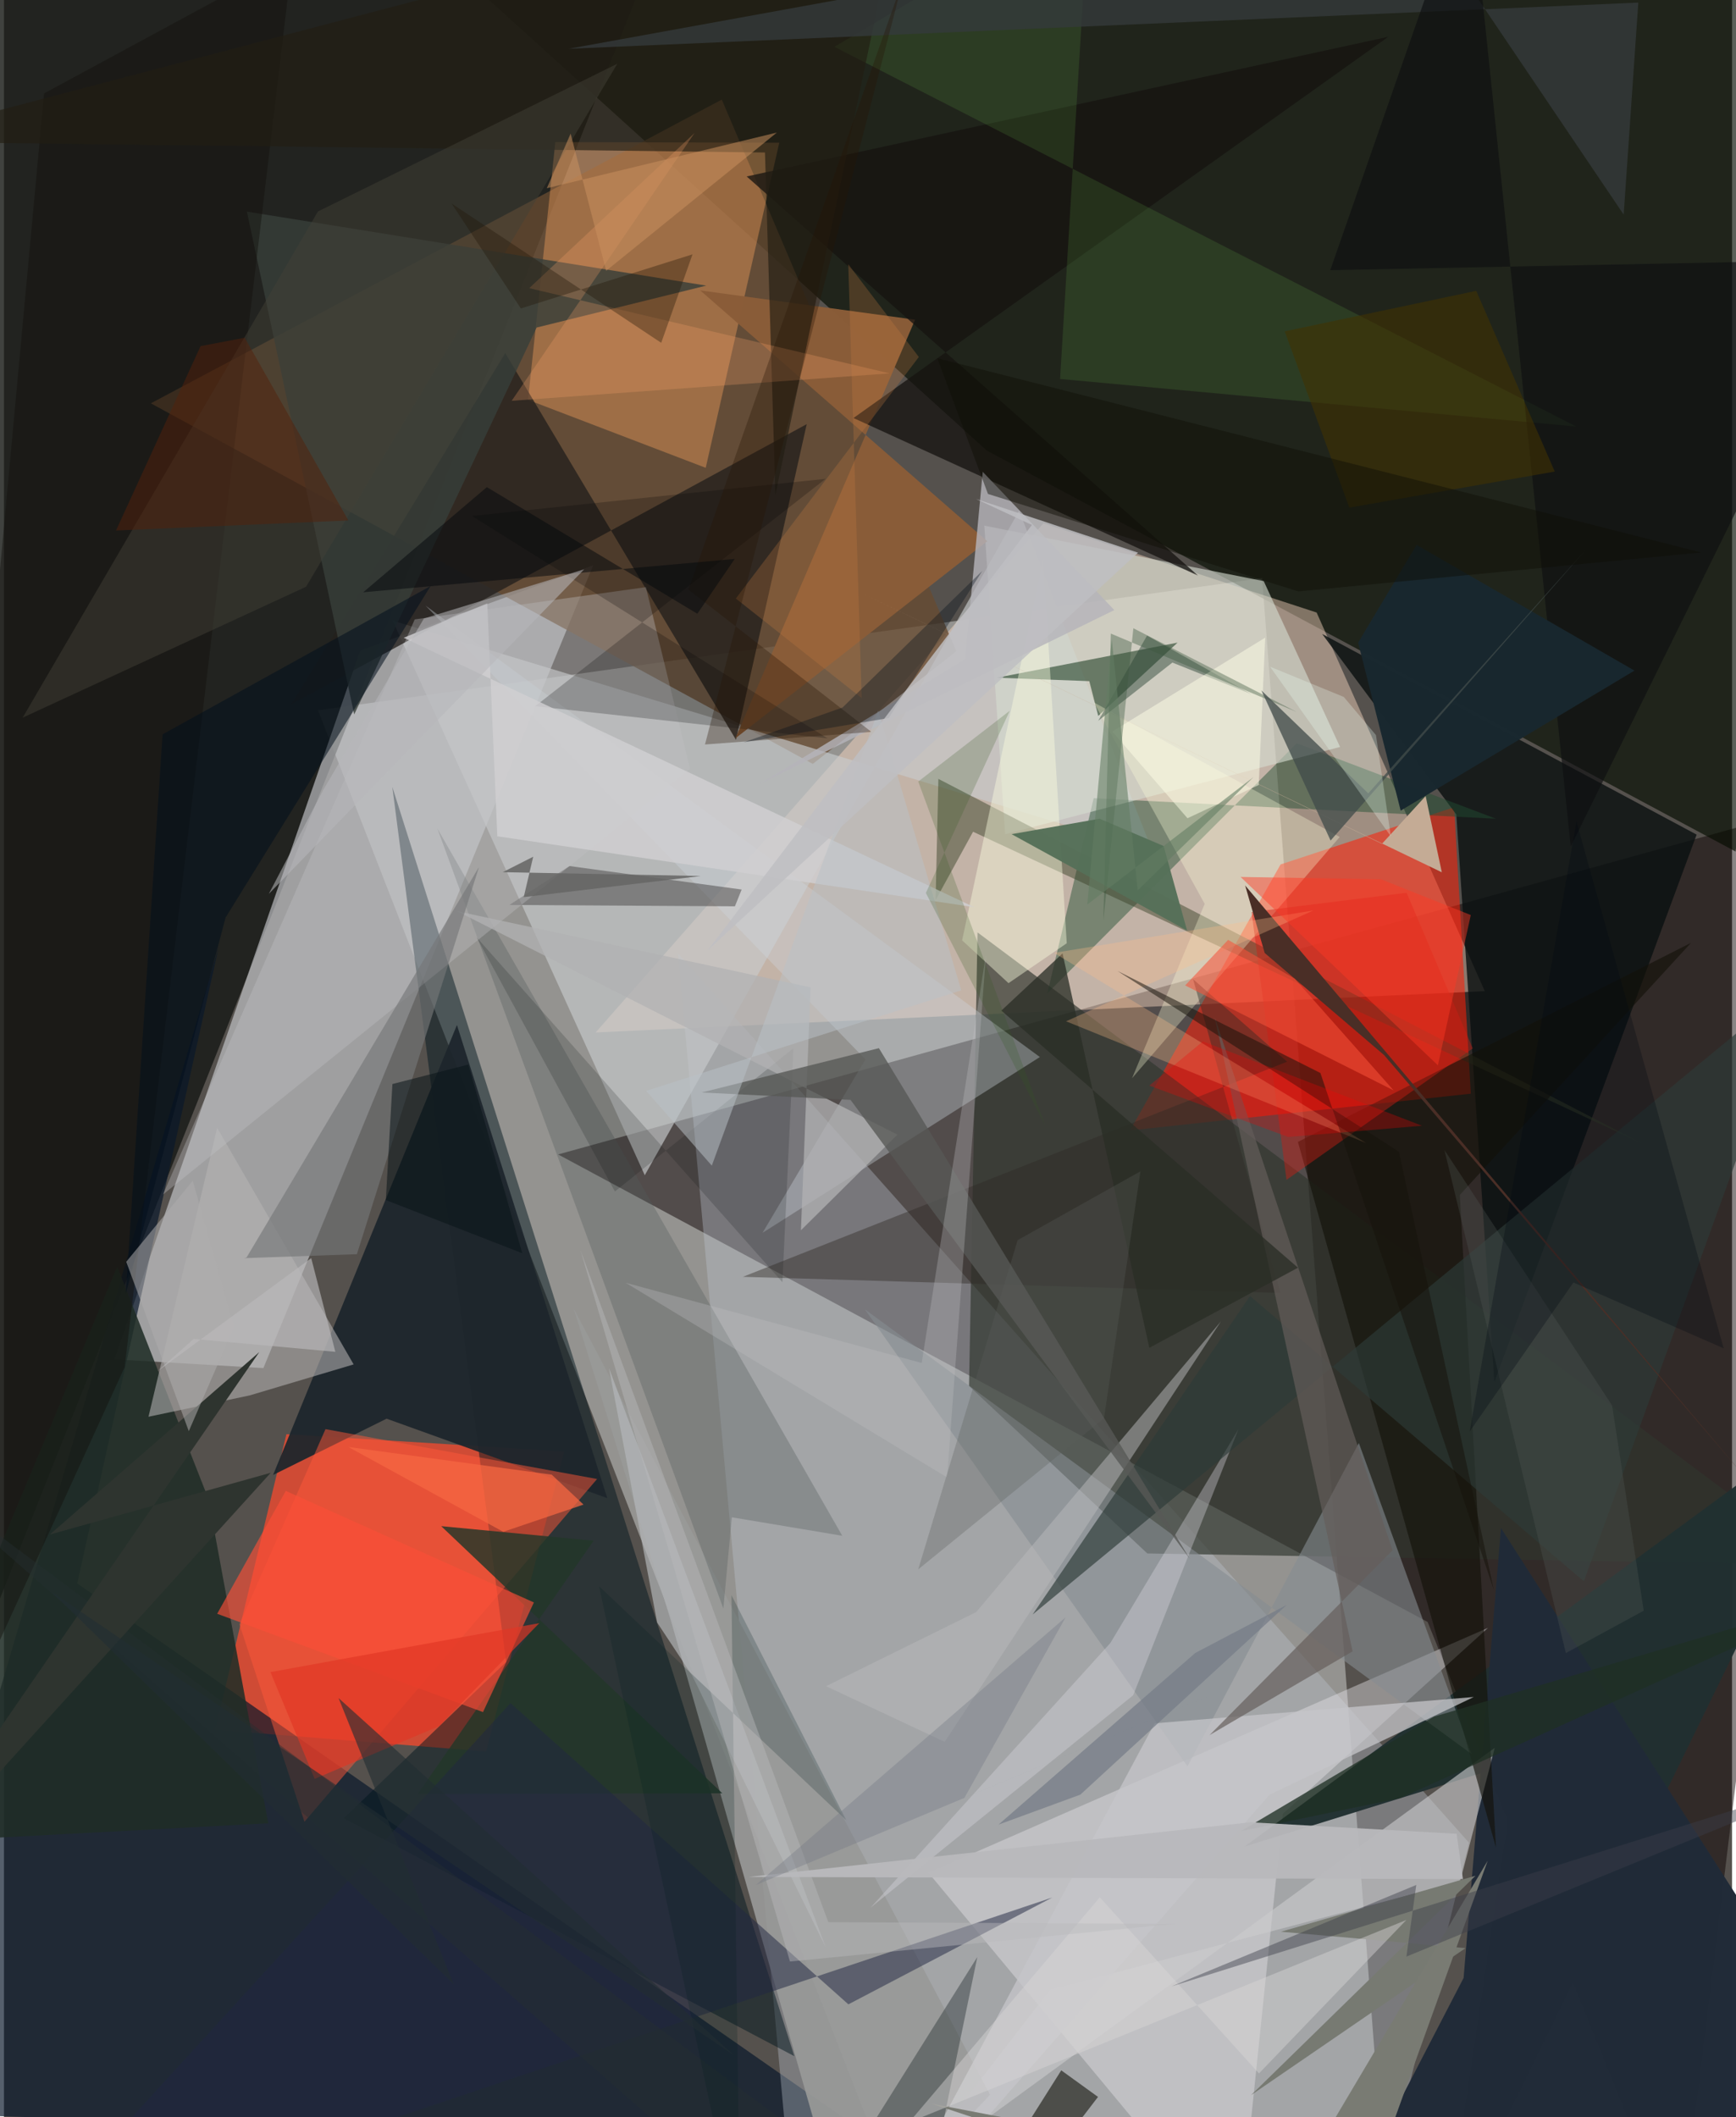 <svg xmlns="http://www.w3.org/2000/svg" width="228" height="278" viewBox="0 0 836 1024"><path fill="#55514d" d="M0 0h836v1024H0z"/><path fill="#adadaa" fill-opacity=".725" d="M670.154 1086l-61.486-806.393-456.715 63.941 268.131 688.08z"/><path fill="#0c0200" fill-opacity=".482" d="M810.337 1086l86.188-701.871L268.089 558.36 688.736 784.5z"/><path fill="#050d00" fill-opacity=".655" d="M475.457 217.914l362.247 193.944L898-62H166.19z"/><path fill="#181a16" fill-opacity=".824" d="M-62 924.326V-16.638l376.959-7.387z"/><path fill="#c8c9cd" fill-opacity=".647" d="M125.511 661.696l-72.047-4.242 118.883-342.776 112.707-41.28z"/><path fill="#e84a30" fill-opacity=".831" d="M102.157 836.634l34.488-142.974 134.42 8.356-37.817 145.129z"/><path fill="#ffdec7" fill-opacity=".435" d="M286.248 499.36L502.86 253.088l132.175 43.173 81.34 183.121z"/><path fill="#0a182a" fill-opacity=".69" d="M425.395 1037.721L-62 1021.538l165.893-563.604-68.437 307.91z"/><path fill="#bfc8d1" fill-opacity=".353" d="M708.706 891.21L326.12 461.15l51.741 567.867 297.737-3.136z"/><path fill="#ff1e06" fill-opacity=".549" d="M617.594 418.1l-72.81 128.647 164.85-17.766-8.08-138.557z"/><path fill="#674b31" fill-opacity=".776" d="M347.27 48.165l113.44 266.802-69.416 54.507L71.045 195.073z"/><path fill="#00161e" fill-opacity=".486" d="M187.868 380.552l194.485 613.952L164.381 879.43l78.555-75.612z"/><path fill="#2f362e" fill-opacity=".663" d="M470.987 450.974l-4.111 219.381 86.25 80.998 327.521 5.559z"/><path fill="#0b1112" fill-opacity=".827" d="M721.01 668.367l-18.4-274.421-64.881-87.3 181.14 97.035z"/><path fill="#c7cacb" fill-opacity=".659" d="M188.044 300.173l367.611 111.654-64.558-164.792L310.01 568.417z"/><path fill="#f8a15f" fill-opacity=".396" d="M339.494 226.27l35.574-157.237-108.335-.3-13.195 124.674z"/><path fill="#24211c" fill-opacity=".784" d="M354.136 357.825L242.52 170.798l-103.345 169.71L388.361 205.14z"/><path fill="#214f33" fill-opacity=".463" d="M721.799 396l-96.366-36.511-120.686 120.949 22.433-94.378z"/><path fill="#e9e7ec" fill-opacity=".412" d="M597.009 1086l-149.75-180.197L717.955 787.33l-99.283 89.965z"/><path fill="#1d262c" fill-opacity=".937" d="M219.138 495.749l-88.934 217.63 54.908-27.211 106.773 38.436z"/><path fill="#213031" fill-opacity=".965" d="M898 674.46L600.099 893.145l131.73-40.905L696.816 1086z"/><path fill="#d5dbd0" fill-opacity=".616" d="M474.27 254.238l10.063 149.256L646.37 361.28l-36.932-80.207z"/><path fill="#202d26" fill-opacity=".871" d="M127.848 881.853L-62 891.928 54.81 612.64l44.146 112.427z"/><path fill="#ced6df" fill-opacity=".361" d="M203.97 292.919L416.754 512.41l-49.762 83.85 134.158-85.007z"/><path fill="#0d2f14" fill-opacity=".525" d="M567.761 310.815l-38.38 35.443-4.324-16.81-44.71-1.668z"/><path fill="#212b38" fill-opacity=".992" d="M706.134 956.66l18.077-217.608L898 1010.232 639.093 1086z"/><path fill="#ff583a" fill-opacity=".494" d="M113.92 785.623l41.631-94.395L286.93 715.34 145.378 881.123z"/><path fill="#8a5c38" fill-opacity=".988" d="M353.82 357.145l86.96-202.516-103.955-14.166 138.883 121.311z"/><path fill="#cbcbcc" fill-opacity=".612" d="M435.198 1054.09l286-208.719-16.751 64.658-198.415 52.336z"/><path fill="#3b432b" fill-opacity=".482" d="M452.047 376.718l341.49 176.866-324.702-151.303-18.13 33.068z"/><path fill="#868d92" fill-opacity=".592" d="M572.551 854.316l82.91-156.378 54.528 150.44L416.483 633.27z"/><path fill="#373e39" fill-opacity=".808" d="M257.694 158.42l82.047-20.279-222.217-35.79 51.919 243.184z"/><path fill="#b6b3b4" fill-opacity=".569" d="M69.922 685.235l48.922-10.316 50.323-15.006-66.027-114.449z"/><path fill="#121109" fill-opacity=".62" d="M625.981 552.302l95.803 341.275-17.492-315.625L816.16 456.007z"/><path fill="#989a98" fill-opacity=".918" d="M322.724 784.045L409.027 1086l67.992-72.864-201.423-380.263z"/><path fill="#151310" fill-opacity=".761" d="M577.62 278.364l-166.652-76.178L669.719 17.785 359.308 85.347z"/><path fill="#4a4748" fill-opacity=".51" d="M244.505 437.698l109.109.654 3.263-8.118-83.296-11.355z"/><path fill="#fbfddf" fill-opacity=".431" d="M463.53 454.819l39.222-184.54 11.39 185.942-28.166 19.3z"/><path fill="#535a5b" fill-opacity=".333" d="M352.114 733.864l53.429 8.938-195.876-342.08 138.365 377.285z"/><path fill="#c2c0c4" fill-opacity=".353" d="M76.905 577.775L331.89 371.81l-21.35-87.821-111.816 15.593z"/><path fill="#ffffd9" fill-opacity=".314" d="M527.193 339.69l53.683 97.487-35.127 84.315 100.447-116.677z"/><path fill="#80ea5a" fill-opacity=".125" d="M760.588 206.292L401.768 22.655 524.989-50.45l-14.065 233.742z"/><path fill="#567159" fill-opacity=".969" d="M487.452 403.453l42.604-7.473 30.956 13.21 11.345 40.883z"/><path fill="#1b1a12" fill-opacity=".624" d="M458.054 1086h16.13l55.085-71.796-17.775-12.853z"/><path fill="#14110c" fill-opacity=".447" d="M19.397 45.178L139.519-19.81 58.391 661.233-62 924.64z"/><path fill="#223728" fill-opacity=".824" d="M347.512 867.347L211.527 738.146l73.71 7.055L200.2 867.657z"/><path fill="#ce1d14" fill-opacity=".431" d="M678.577 431.8l-75.009 9.315 16.885 129.543 90.106-63.572z"/><path fill="#fb4f37" fill-opacity=".643" d="M136.335 721.086l120.03 53.955-24.613 53.047-128.605-47.566z"/><path fill="#221d13" fill-opacity=".655" d="M436.261-62L-59.714 68.454l427.871 5.308 5.05 165.552z"/><path fill="#0b110e" fill-opacity=".173" d="M381.891 507.02l-86.337 69.251-66.92-122.942 147.968 166.842z"/><path fill="#434136" fill-opacity=".486" d="M146.128 283.797L296.71 30.847l-144.814 71.436L9.062 347.095z"/><path fill="#c5c6c9" fill-opacity=".749" d="M556.668 833.506l154.387-12.725-98.748 47.215L421.354 1086z"/><path fill="#34393a" fill-opacity=".808" d="M273.165 23.592L790.656 1.258l-7.08 102.541L679.6-50.2z"/><path fill="#b5b4ba" fill-opacity=".812" d="M365.407 379.28l99.598-60.494 8.498-90.593 63.663 66.877z"/><path fill="#dedce2" fill-opacity=".353" d="M535.24 794.67l61.924-103.318-50.876 128.592-127.024 102.717z"/><path fill-opacity=".22" d="M226.404 249.563l171.08-17.98L257.002 341.56l141.453 15.568z"/><path fill="#2e2a25" fill-opacity=".42" d="M357.475 617.552l263.293-104.054-45.494-39.877 42.253 151.738z"/><path fill="#2d3b37" fill-opacity=".655" d="M764.32 764.84L602.81 626.832 497.65 780.863l371.966-307.11z"/><path fill="#4a2e26" d="M842.424 714.55L600.457 428.282l9.459 32.643 57.751 49.375z"/><path fill="#2b4535" fill-opacity=".471" d="M603.468 335.724l-50.474-28.311-23.633 41.227 35.877-28.168z"/><path fill="#655e5a" fill-opacity=".678" d="M671.78 749.855l-86.037-257.771 66.704 306.61-69.182 40.488z"/><path fill="#0f1011" fill-opacity=".663" d="M757.948 409.47L708.851-62l-67.218 192.674L898 125.589z"/><path fill="#c4ab95" d="M695.595 421.893L415.23 286.999l251.403 121.136 21.136-23.114z"/><path fill="#19282f" fill-opacity=".992" d="M788.797 324.35l-105.423-60.801-28.258 47.262 20.574 81.257z"/><path fill="#212741" fill-opacity=".506" d="M5.228 1086l501.906-168.235-98.617 51.664-163.483-145.682z"/><path fill="#1f3024" fill-opacity=".765" d="M691.792 830.294L898 769.234l-222.475 100.43-77.188 16.014z"/><path fill="#bbbbbc" fill-opacity=".494" d="M397.71 815.556l72.64-35.847 118.343-140.548L455.1 842.466z"/><path fill="#2a2e25" fill-opacity=".757" d="M626.007 613.146L482.505 488.798l29.608-27.67 41.98 190.766z"/><path fill="#d0cfd1" fill-opacity=".82" d="M193.375 308.47L469.34 438.752l-230.66-34.274-4.867-112.634z"/><path fill="#ffffe8" fill-opacity=".498" d="M607.03 379.672l-34.48 16.079-36.387-41.924 73.992-45.408z"/><path fill="#b1b2b3" fill-opacity=".749" d="M219.21 440.713l213.042 108.074-46.693 46.257 4.651-117.476z"/><path fill="#b5b7ba" fill-opacity=".671" d="M315.983 784.746L332.9 810.36l64.575 131.336L292.7 661.725z"/><path fill="#ffbd8a" fill-opacity=".302" d="M633.511 440.343l-119.69 53.621 145.182 58.905L508 460.873z"/><path fill="#757778" fill-opacity=".643" d="M117.364 608.198L229.827 419.3l-59.088 187.306-54.564 1.924z"/><path fill="#575856" fill-opacity=".784" d="M423.275 506.961L573.652 753.92 409.553 531.977l-72.067-3.572z"/><path fill="#3c573f" fill-opacity=".392" d="M531.857 445.304l3.61-138.866 89.902 37.896-78.994-40.47z"/><path fill="#fba66c" fill-opacity=".251" d="M334.093 64.327l-79.977 75.044 174.324 41.222-182.823 13.26z"/><path fill="#17120a" fill-opacity=".518" d="M538.703 469.627l98.166 49.345 83.898 250.039-45.902-211.96z"/><path fill="#777a72" d="M707.056 942.242l-89.281-7.943 94.116-27.057-108.598 106.108z"/><path fill="#020f1c" fill-opacity=".545" d="M76.737 355.175L58.947 625.75l48.278-181.957 99.179-160.363z"/><path fill="#242e31" fill-opacity=".416" d="M470.885 946.544L383.377 1086-47.138 709.094l491.3 366.779z"/><path fill="#b9b9bc" fill-opacity=".957" d="M360.223 907.803l242.852-26.431 99.695 5.562 3.051 21.917z"/><path fill="#bfc0c3" fill-opacity=".31" d="M300.781 620.438l155.474 94.133 18.803-252.869-31.075 197.518z"/><path fill="#423200" fill-opacity=".561" d="M619.58 160.265l92.674-19.595 37.974 87.412-99.37 17.442z"/><path fill="#c77e40" fill-opacity=".267" d="M408.444 127.793l34.139 44.866-88.528 116.83 60.88 48.146z"/><path fill="#757b86" fill-opacity=".714" d="M620.594 776.215l-44.249 23.257-95.228 83.043L520.733 868z"/><path fill="#ca9260" fill-opacity=".518" d="M291.328 130.968l82.583-66.857L262.62 91.04l11.523-26.407z"/><path fill="#414c4a" fill-opacity=".757" d="M641.782 406.538l-33.495-72.628 51.725 49.806L765.224 265.92z"/><path fill="#ecfff6" fill-opacity=".278" d="M670.918 404.506l-7.173-48.956-15.583-18.467-35.645-14.62z"/><path fill="#041d20" fill-opacity=".212" d="M356.135 1086l-4.187-314.47 55.545 108.845-119.568-113.131z"/><path fill="#2e342f" d="M22.178 742.211l106.88-29.879L-62 923.145l185.516-269.18z"/><path fill="#281506" fill-opacity=".322" d="M435.303-10.832l-96.16 370.92 80.517-6.084-88.53-68.83z"/><path fill="#091418" fill-opacity=".533" d="M187.926 524.312l36.726-9.428 26.085 91.253-65.998-25.698z"/><path fill="#f66843" fill-opacity=".725" d="M166.615 699.856l74.937 41.024 38.826-13.169-15.376-14.46z"/><path fill="#ff3925" fill-opacity=".451" d="M709.609 442.572l-43.448-17.294-67.934-1.134 95.472 91.12z"/><path fill="#797b73" d="M448.792 1017.483l202.425 67.264 66.566-184.77-90.02 151.824z"/><path fill="#aeacac" fill-opacity=".533" d="M59.155 610.288L91.35 571.08l19.892 70.757-21.823 50.376z"/><path fill="#bac0c7" fill-opacity=".514" d="M463.11 478.986l-40.172-135.273-80.5 220.06-31.752-36.156z"/><path fill="#bab9bb" fill-opacity=".655" d="M160.315 653.833L148.64 608.49l-74.41 54.77 17.56-15.669z"/><path fill="#04090d" fill-opacity=".514" d="M173.792 286.462l59.824-50.856 101.82 61.243 18.08-26.516z"/><path fill="#d8d6d7" fill-opacity=".439" d="M678.434 928.624l-71.292 74.225-77-85.174-92.271 108.837z"/><path fill="#545e59" fill-opacity=".286" d="M696.868 556.236l81.09 123.516 15.318 99.29-37.68 20.504z"/><path fill="#bababc" fill-opacity=".443" d="M278.939 604.794L380.252 948.71l185.966-18.183-167.427-.843z"/><path fill="#04101c" fill-opacity=".345" d="M428.009 347.286l-70.107 11.743 47.818-16.85 67.584-66.079z"/><path fill="#000a13" fill-opacity=".294" d="M759.258 620.306l72.69 31.835-71.214-254.792-51.637 294.992z"/><path fill="#bfbfc2" fill-opacity=".839" d="M340.394 459.688l208.244-192.393-78.423-25.988 27.076 12.603z"/><path fill="#0f0f05" fill-opacity=".451" d="M451.51 173.252l369.584 93.959-194.93 18.834-150.126-47.14z"/><path fill="#737982" fill-opacity=".361" d="M604.537 811.118L363.706 911.747l149.92-129.545-48.964 87.34z"/><path fill="#54210c" fill-opacity=".494" d="M116.475 163.352l50.157 88.38-112.422 4.845 40.905-89.175z"/><path fill="#b7b6ba" fill-opacity=".553" d="M128.117 432.348l26.362-50.298 48.683-82.897 77.526-23.784z"/><path fill="#e13624" fill-opacity=".667" d="M150.305 860.374l60.188-25.514 48.508-49.813-130.084 23.692z"/><path fill="#f90000" fill-opacity=".275" d="M554.077 525.067l25.954-21.389 105.978 40.808-64.781 5.42z"/><path fill="#666564" fill-opacity=".859" d="M251.447 433.902l4.595-19.54-14.738 7.473 95.8 1.859z"/><path fill="#627c63" fill-opacity=".58" d="M535.914 309.202L524.072 437.51l80.465-61.696-56.054 54.804z"/><path fill="#5b5f5c" fill-opacity=".302" d="M490.399 599.802l-48.104 159.245 89.876-73.065 17.633-119.458z"/><path fill="#345722" fill-opacity=".22" d="M486.612 343.734l-40.617 88.156 57.573 112.197L442.3 378.002z"/><path fill="#f75138" fill-opacity=".557" d="M592.223 454.576l-20.81 22.039 100.846 50.75-47.81-53.975z"/><path fill="#201606" fill-opacity=".353" d="M250.058 149.187l-33.51-50.758 101.414 67.384 15.142-42.797z"/><path fill="#212d32" fill-opacity=".604" d="M22.936 769.856l194.64 189.88-55.709-138.444 191.15 172.683z"/><path fill="#3b3e48" fill-opacity=".443" d="M564.844 960.734L898 856.236l-219.531 90.101 4.768-34.653z"/></svg>